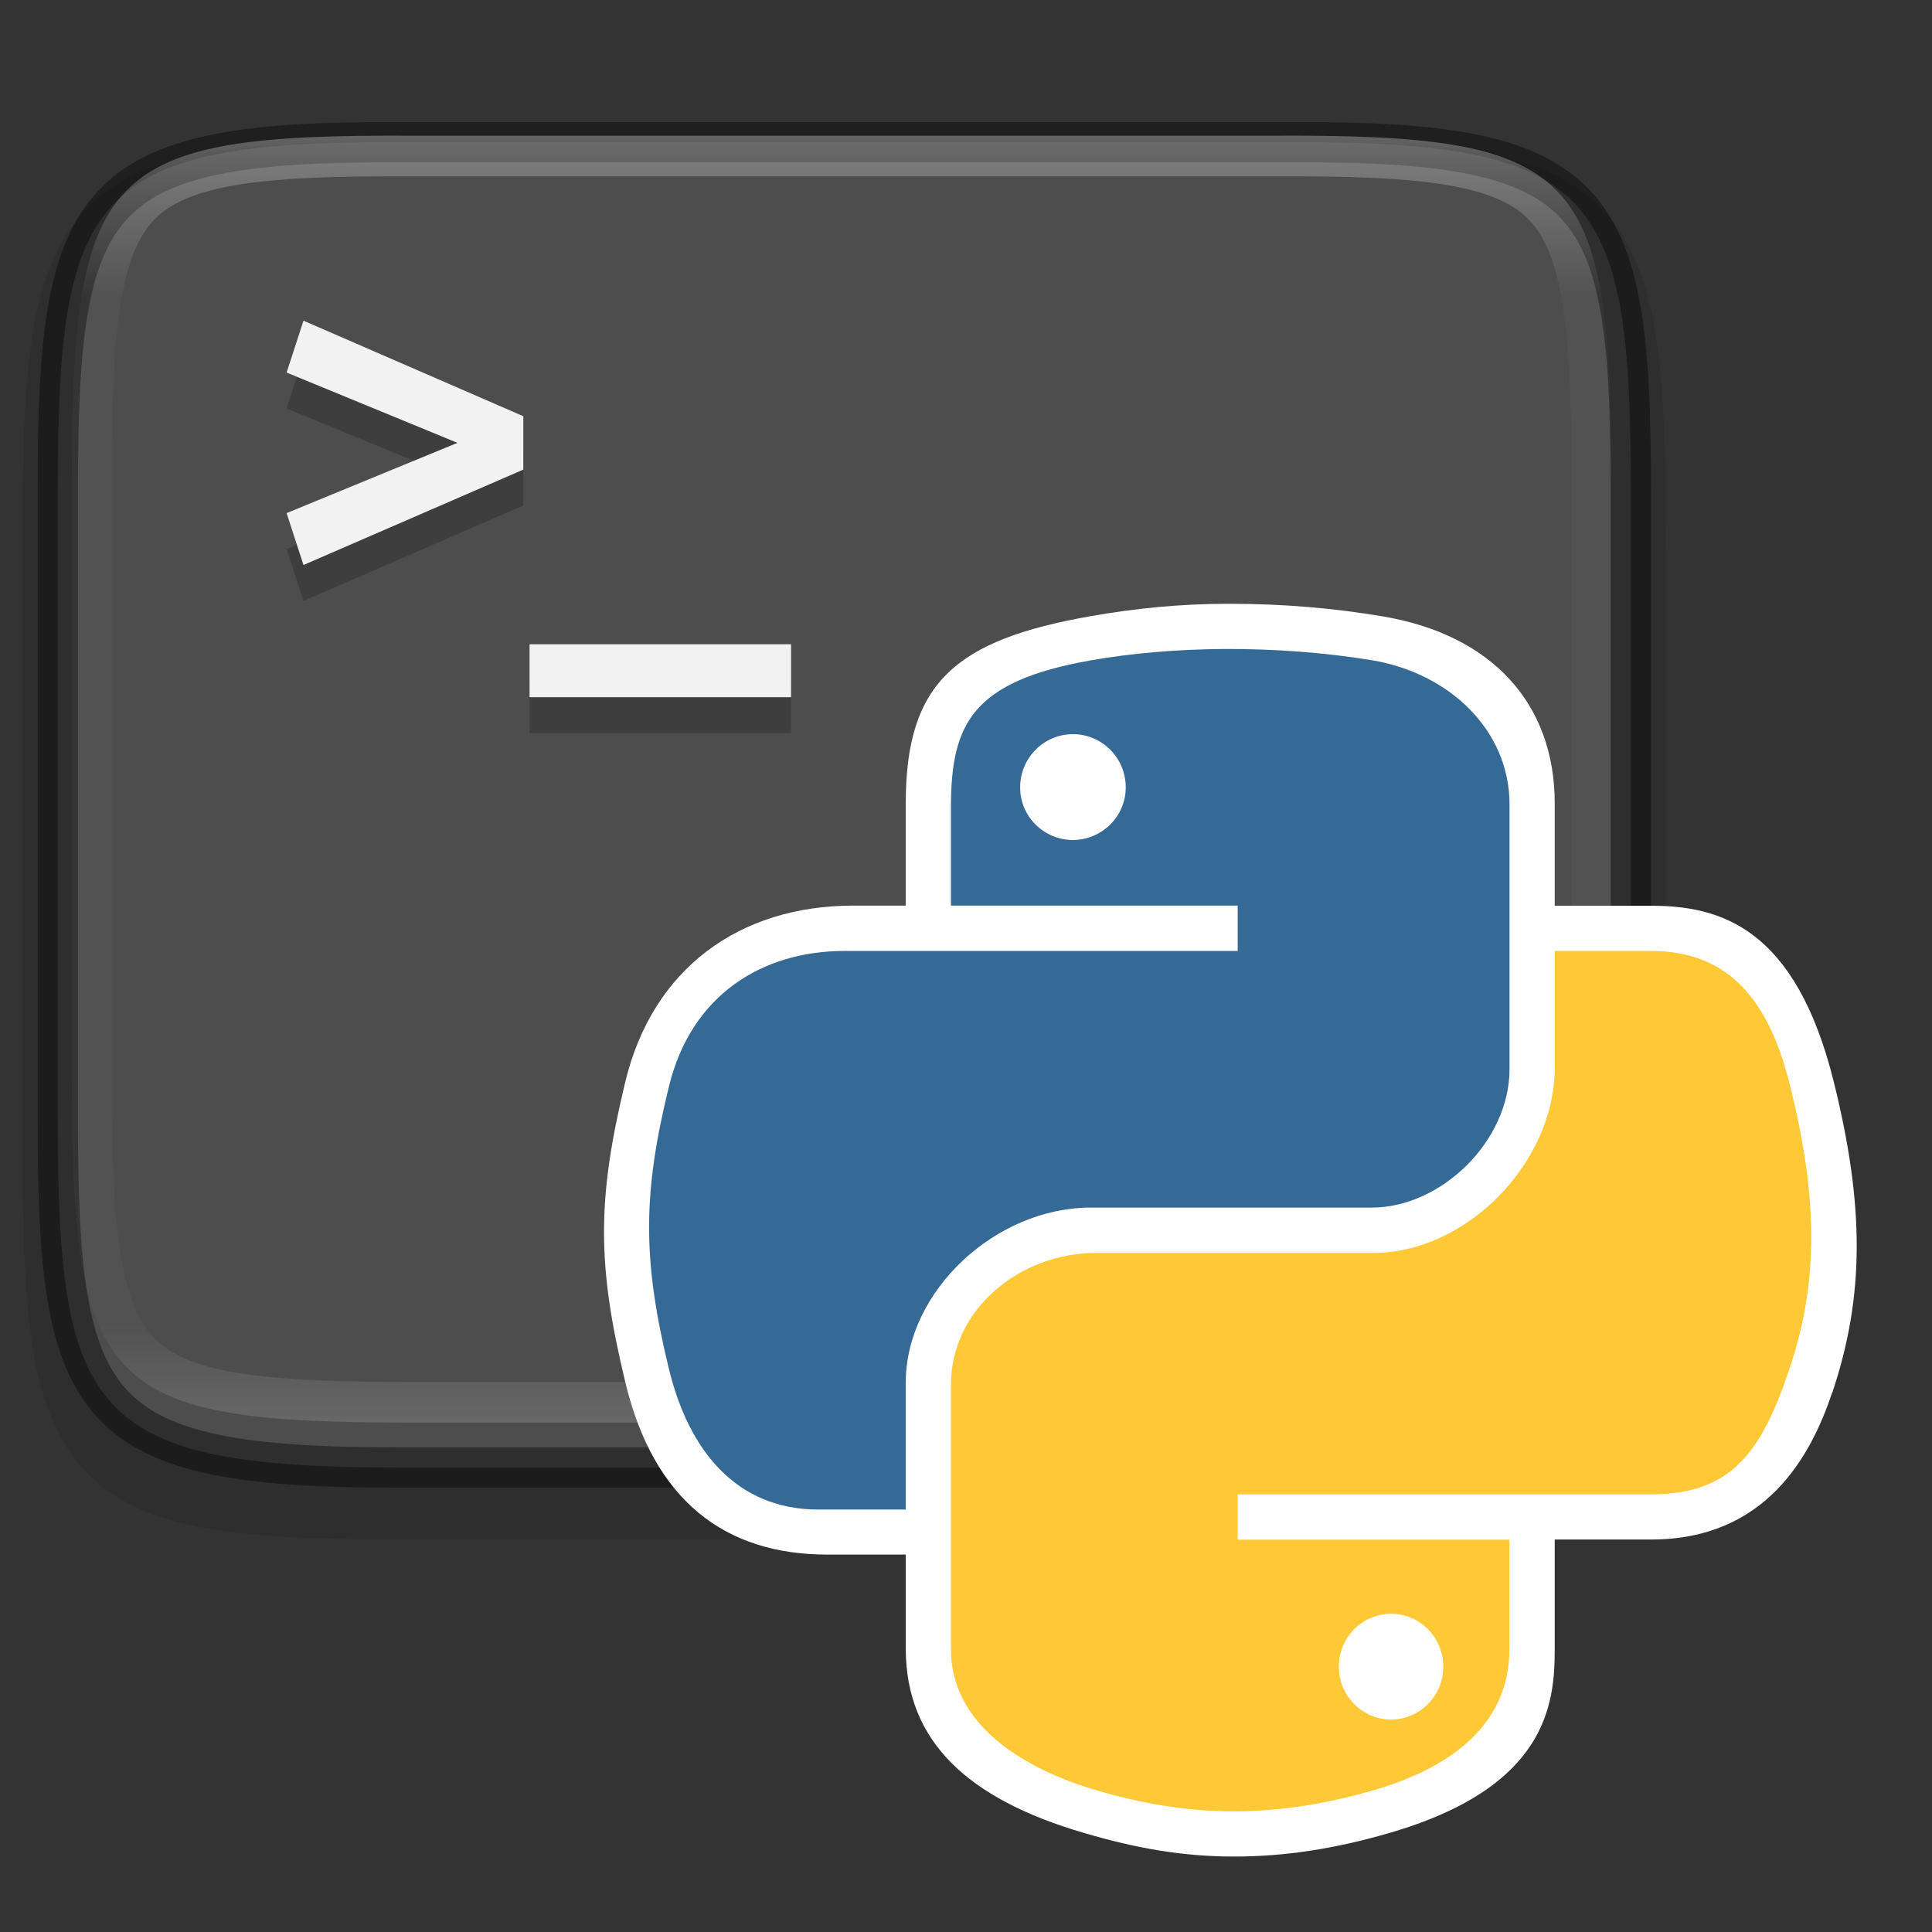 <?xml version="1.0" encoding="UTF-8"?>
<svg width="48" height="48" version="1.1" viewBox="0 0 12.7 12.7" xmlns="http://www.w3.org/2000/svg" xmlns:xlink="http://www.w3.org/1999/xlink">
 <rect x="0" y="0" width="12.7" height="12.7" fill="#333333" stroke="none"/>
 <defs>
  <linearGradient id="linearGradient1004" x1="344" x2="344" y1="66.001" y2="102" gradientTransform="rotate(-90,344,84)" gradientUnits="userSpaceOnUse">
   <stop stop-color="#fff" offset="0"/>
   <stop stop-color="#fff" stop-opacity=".098" offset=".125"/>
   <stop stop-color="#fff" stop-opacity=".098" offset=".925"/>
   <stop stop-color="#fff" stop-opacity=".498" offset="1"/>
  </linearGradient>
  <clipPath id="clipPath994">
   <path d="m335.73 62c-8.824 0-9.774 0.906-9.73 9.748v12.252 12.252c-0.043 8.842 0.906 9.748 9.73 9.748h16.539c8.824 0 9.73-0.906 9.73-9.748v-12.252-12.252c0-8.842-0.906-9.748-9.73-9.748z" color="#000000" fill="#cdcdcd"/>
  </clipPath>
 </defs>
 <path id="canvas-align-top-left" d="m3.175 3.175h-3.175v-3.175h3.175z" opacity="0" stroke-width=".099" style="mix-blend-mode:normal"/>
 <g>
  <path d="m10.949 3.462c0-0.524-0.012-0.936-0.067-1.275-0.056-0.339-0.16-0.617-0.358-0.82-0.198-0.203-0.469-0.311-0.8-0.367-0.331-0.056-0.734-0.067-1.246-0.065h-2.929-2.93c-0.511-0.003-0.914 0.009-1.245 0.065-0.331 0.056-0.602 0.164-0.8 0.367-0.198 0.203-0.302 0.481-0.358 0.82-0.056 0.339-0.067 0.751-0.067 1.275v4.13c0 0.524 0.012 0.936 0.067 1.274 0.056 0.339 0.16 0.615 0.358 0.818 0.198 0.203 0.469 0.309 0.799 0.366 0.331 0.057 0.733 0.069 1.245 0.069h2.93 2.93c0.512 0 0.914-0.012 1.245-0.069 0.331-0.057 0.601-0.164 0.799-0.366 0.198-0.203 0.303-0.479 0.358-0.818 0.056-0.338 0.067-0.751 0.067-1.274z" color="#000000" color-rendering="auto" dominant-baseline="auto" image-rendering="auto" opacity=".1" shape-rendering="auto" solid-color="#000000" style="font-feature-settings:normal;font-variant-alternates:normal;font-variant-caps:normal;font-variant-ligatures:normal;font-variant-numeric:normal;font-variant-position:normal;isolation:auto;mix-blend-mode:normal;shape-padding:0;text-decoration-color:#000000;text-decoration-line:none;text-decoration-style:solid;text-indent:0;text-orientation:mixed;text-transform:none;white-space:normal"/>
  <path d="m10.72 3.226c0-1.938-0.208-2.302-2.24-2.291h-2.93-2.93c-2.032-0.01-2.24 0.353-2.24 2.291v4.13c0 1.938 0.208 2.291 2.24 2.291h2.93 2.93c2.032 0 2.24-0.353 2.24-2.291z" color="#000000" fill="#4d4d4d"/>
  <path d="m10.72 3.226c0-1.938-0.208-2.302-2.24-2.291h-2.93-2.93c-2.032-0.01-2.24 0.353-2.24 2.291v4.13c0 1.938 0.208 2.291 2.24 2.291h2.93 2.93c2.032 0 2.24-0.353 2.24-2.291z" color="#000000" fill="none" opacity=".4" stroke="#000" stroke-width=".265"/>
  <path transform="matrix(0 .235 -.23 0 24.852 -75.718)" d="m335.73 62c-8.824 0-9.774 0.906-9.73 9.748v12.252 12.252c-0.043 8.842 0.906 9.748 9.73 9.748h16.539c8.824 0 9.73-0.906 9.73-9.748v-12.252-12.252c0-8.842-0.906-9.748-9.73-9.748z" clip-path="url(#clipPath994)" color="#000000" fill="none" opacity=".3" stroke="url(#linearGradient1004)" stroke-width="2.275"/>
 </g>
 <g stroke-width=".099">
  <path id="pylogo-outline" d="m12.044 9.153c-0.139 0.418-0.436 0.967-1.19 0.967h-0.634v0.72c0 0.359-0.047 0.908-1.09 1.21-0.359 0.104-0.686 0.154-1.018 0.154-0.329 0-0.634-0.051-0.989-0.156-0.761-0.223-1.168-0.601-1.169-1.209v-0.62h-0.515c-0.674 0-1.142-0.354-1.329-1.135-0.186-0.772-0.186-1.199 0-1.971 0.179-0.747 0.751-1.16 1.5-1.16h0.344v-0.673c0-0.796 0.331-1.073 1.212-1.229 0.289-0.051 0.585-0.082 0.911-0.082h0.001c0.366 0 0.689 0.029 1.007 0.082 0.721 0.12 1.135 0.573 1.135 1.23v0.673h0.634c0.453 0 0.948 0.141 1.2 1.156 0.204 0.822 0.202 1.412-0.009 2.044z" fill="#fff" style="mix-blend-mode:normal"/>
  <path id="pylogo-bottom" d="m10.22 6.251v0.767c0 0.628-0.583 1.218-1.191 1.218h-1.823c-0.499 0-0.955 0.367-0.955 0.867v1.738c0 0.495 0.473 0.785 0.955 0.927 0.578 0.17 1.131 0.2 1.823 0 0.46-0.133 0.893-0.401 0.893-0.927v-0.72h-1.786v-0.298h2.718c0.53 0 0.728-0.28 0.912-0.835 0.191-0.572 0.183-1.122 0-1.855-0.131-0.528-0.381-0.882-0.912-0.882zm-1.076 4.357c0.189 0 0.343 0.155 0.343 0.347 0.002 0.191-0.152 0.347-0.343 0.349-0.191-0.002-0.344-0.158-0.343-0.349-9e-4 -0.19 0.152-0.345 0.343-0.347z" fill="#ffc836" style="mix-blend-mode:normal"/>
  <path id="pylogo-top" d="m8.053 4.266c-0.316 0.002-0.618 0.028-0.883 0.075-0.782 0.137-0.915 0.422-0.919 0.949v0.663h1.885v0.298h-2.584c-0.537 0-1.008 0.285-1.155 0.892-0.17 0.695-0.177 1.129 0 1.855 0.131 0.54 0.445 0.925 0.983 0.925h0.574v-0.834c0-0.602 0.59-1.151 1.217-1.151h1.847c0.454 0 0.905-0.435 0.905-0.911v-1.738c0-0.495-0.403-0.866-0.905-0.949-0.318-0.052-0.647-0.075-0.963-0.074zm-1 0.56c0.191 0 0.347 0.156 0.347 0.349 9e-4 0.19-0.154 0.345-0.347 0.347-0.193-0.001-0.348-0.156-0.347-0.347 0-0.192 0.155-0.349 0.347-0.349z" fill="#366a96" style="mix-blend-mode:normal"/>
 </g>
 <path d="m3.481 4.471v0.348h1.719v-0.348z" enable-background="new" opacity=".2"/>
 <path d="m3.481 4.235v0.348h1.719v-0.348z" enable-background="new" fill="#f2f2f2"/>
 <g transform="translate(6.35 4.18)">
  <path d="m-4.355-1.836-0.111 0.341 1.123 0.462-1.123 0.462 0.111 0.341 1.445-0.627v-0.351z" enable-background="new" opacity=".2"/>
  <path d="m-4.355-2.072-0.111 0.341 1.123 0.462-1.123 0.462 0.111 0.341 1.445-0.627v-0.351z" enable-background="new" fill="#f2f2f2"/>
 </g>
</svg>
